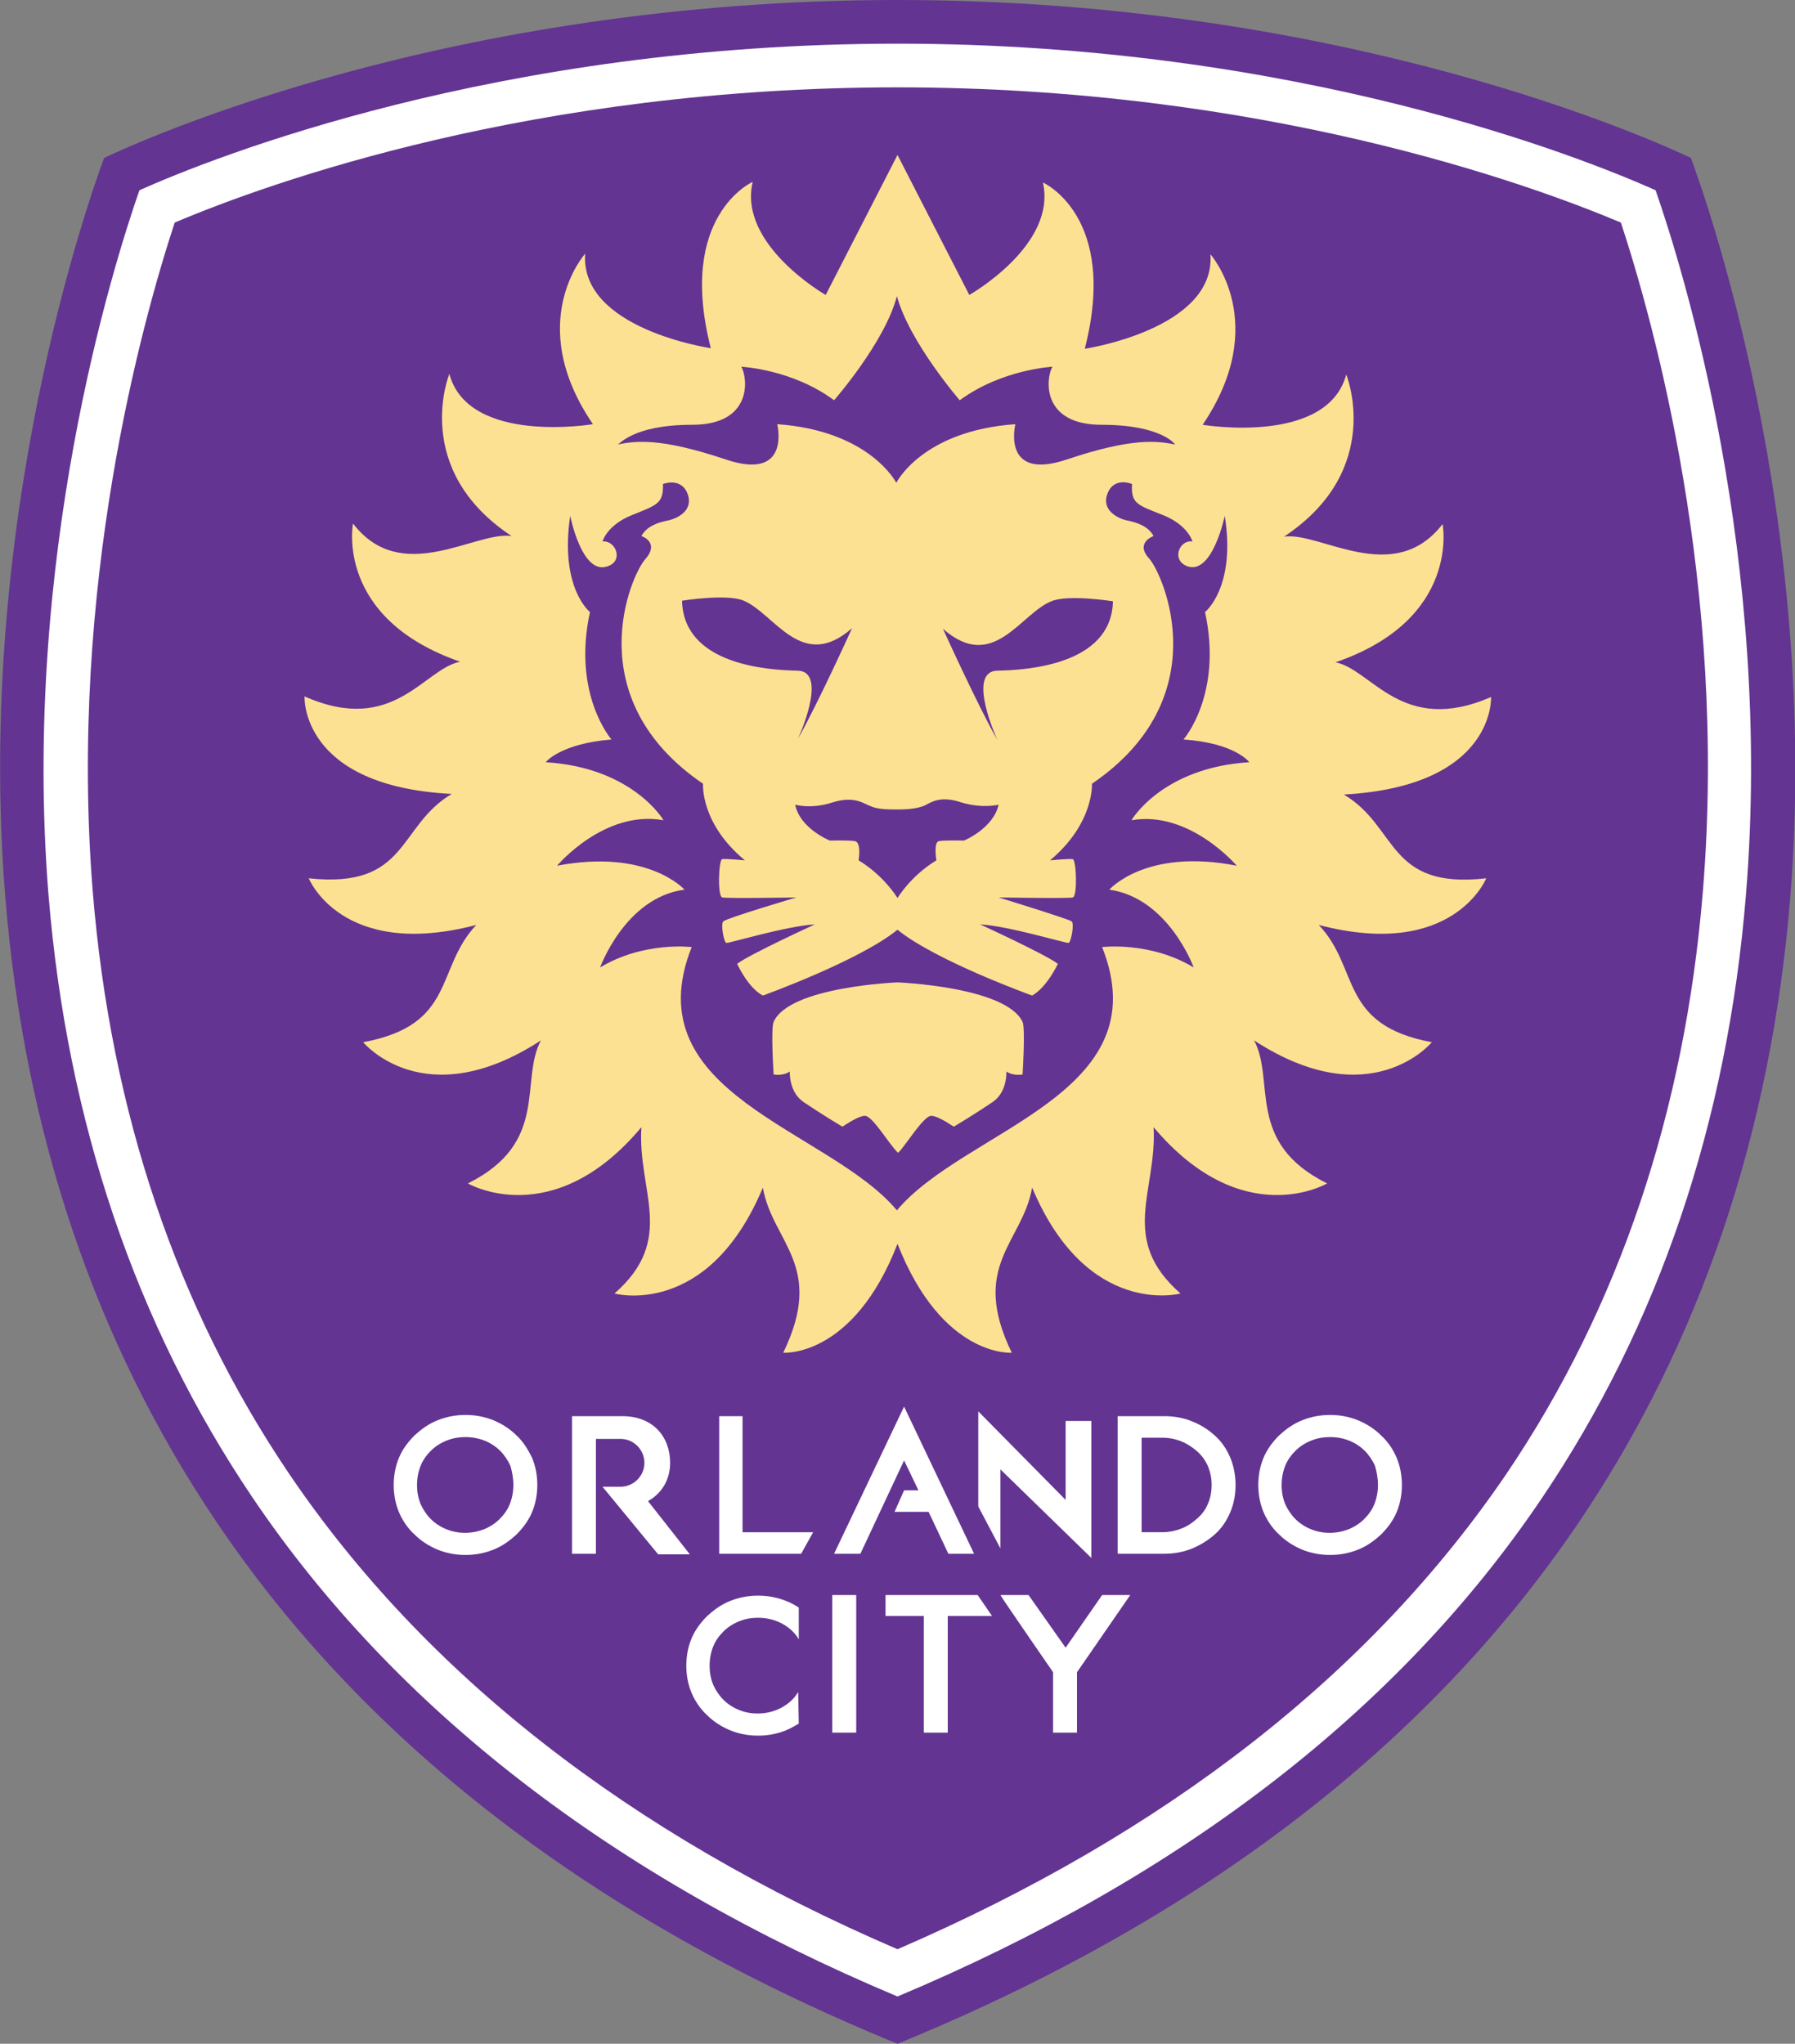 <?xml version="1.0" encoding="utf-8"?>
<!-- Generator: Adobe Illustrator 21.1.0, SVG Export Plug-In . SVG Version: 6.00 Build 0)  -->
<!DOCTYPE svg PUBLIC "-//W3C//DTD SVG 1.1//EN" "http://www.w3.org/Graphics/SVG/1.1/DTD/svg11.dtd">
<svg version="1.1"
	 id="Layer_1" inkscape:version="0.48.2 r9819" sodipodi:docname="Orlando_City_2014.svg" xmlns:cc="http://creativecommons.org/ns#" xmlns:dc="http://purl.org/dc/elements/1.1/" xmlns:inkscape="http://www.inkscape.org/namespaces/inkscape" xmlns:rdf="http://www.w3.org/1999/02/22-rdf-syntax-ns#" xmlns:sodipodi="http://sodipodi.sourceforge.net/DTD/sodipodi-0.dtd" xmlns:svg="http://www.w3.org/2000/svg"
	 xmlns="http://www.w3.org/2000/svg" xmlns:xlink="http://www.w3.org/1999/xlink" x="0px" y="0px" width="300px" height="341.6px"
	 viewBox="0 0 300 341.6" style="enable-background:new 0 0 300 341.6;" xml:space="preserve">
<rect x="0" y="0" width="300" height="341.6" fill="#808080" stroke="none"/>
<style type="text/css">
	.st0{fill:#633492;}
	.st1{fill:#FFFFFF;}
	.st2{fill:#FDE192;}
</style>
<sodipodi:namedview  bordercolor="#666666" borderopacity="1" fit-margin-bottom="0" fit-margin-left="0" fit-margin-right="0" fit-margin-top="0" gridtolerance="10" guidetolerance="10" id="namedview35" inkscape:current-layer="Layer_1" inkscape:cx="148.21433" inkscape:cy="168.77295" inkscape:pageopacity="0" inkscape:pageshadow="2" inkscape:window-height="480" inkscape:window-maximized="0" inkscape:window-width="706" inkscape:window-x="0" inkscape:window-y="0" inkscape:zoom="0.41450632" objecttolerance="10" pagecolor="#ffffff" showgrid="false">
	</sodipodi:namedview>
<g>
	<path id="path3" inkscape:connector-curvature="0" class="st0" d="M150,341.6C99.6,321,61.3,291.7,36.2,254.4
		c-20.2-29.9-32.1-65-35.3-104.3C-4.3,86.8,15.1,32.6,17.4,26.4C23.3,23.6,74.9,0,150,0s126.7,23.6,132.6,26.4
		c2.3,6.2,21.7,60.4,16.6,123.7c-3.2,39.3-15.1,74.4-35.3,104.3C238.7,291.7,200.4,321,150,341.6"/>
	<path id="path5" inkscape:connector-curvature="0" class="st1" d="M150,333.7c-47.6-20-83.9-48-107.8-83.4
		c-19.5-28.9-31-62.8-34.1-100.8C3.6,93.4,18.8,44.7,23.3,31.8C35.6,26.3,83.2,7.3,150,7.3c66.8,0,114.4,19,126.7,24.5
		c4.5,12.9,19.7,61.7,15.1,117.8c-3.1,38-14.6,71.9-34.1,100.8C233.9,285.7,197.6,313.7,150,333.7"/>
	<path id="path7" inkscape:connector-curvature="0" class="st0" d="M150,325.8c-44.9-19.3-79.1-46.1-101.7-79.5
		c-18.8-27.8-29.8-60.5-32.8-97.3c-4.1-50.9,8.3-95.4,13.7-111.8C45,30.5,89.3,14.6,150,14.6c60.7,0,105,15.9,120.9,22.6
		c5.4,16.4,17.9,60.9,13.7,111.8c-3,36.7-14,69.5-32.8,97.3C229.1,279.7,194.9,306.4,150,325.8"/>
	<path id="path9" inkscape:connector-curvature="0" class="st1" d="M86.3,239.9c-1.1-1.1-2.4-1.9-3.8-2.5c-1.5-0.6-3-0.9-4.7-0.9
		c-1.7,0-3.2,0.3-4.7,0.9c-1.5,0.6-2.7,1.5-3.8,2.5c-1.1,1.1-2,2.3-2.6,3.7c-0.6,1.4-0.9,3-0.9,4.6c0,1.6,0.3,3.2,0.9,4.6
		c0.6,1.4,1.5,2.7,2.6,3.7c1.1,1.1,2.4,1.9,3.8,2.5c1.5,0.6,3,0.9,4.7,0.9c1.7,0,3.2-0.3,4.7-0.9c1.5-0.6,2.7-1.5,3.8-2.5
		c1.1-1.1,2-2.3,2.6-3.7c0.6-1.4,0.9-3,0.9-4.6s-0.3-3.2-0.9-4.6C88.2,242.2,87.4,240.9,86.3,239.9 M85.8,248.2
		c0,1.1-0.2,2.2-0.6,3.2c-0.4,1-1,1.8-1.7,2.5c-0.7,0.7-1.6,1.3-2.6,1.7c-2,0.8-4.4,0.8-6.3,0c-1-0.4-1.9-1-2.6-1.7
		c-0.7-0.7-1.3-1.6-1.7-2.5c-0.4-1-0.6-2-0.6-3.2c0-1.1,0.2-2.2,0.6-3.2c0.4-1,1-1.8,1.7-2.5c0.7-0.7,1.6-1.3,2.6-1.7
		c1-0.4,2-0.6,3.2-0.6c1.1,0,2.2,0.2,3.2,0.6c1,0.4,1.9,1,2.6,1.7c0.7,0.7,1.3,1.6,1.7,2.5C85.6,246,85.8,247.1,85.8,248.2
		L85.8,248.2z"/>
	<polyline id="polyline11" class="st1" points="135.9,256.1 124.1,256.1 124.1,236.7 120.2,236.7 120.2,259.7 133.9,259.7 
		135.9,256.1 	"/>
	<polyline id="polyline13" class="st1" points="167.2,245.6 182.4,260.4 182.4,237.5 178.1,237.5 178.1,250.7 163.5,235.9 
		163.5,251.8 167.2,258.8 167.2,245.6 	"/>
	<path id="path15" inkscape:connector-curvature="0" class="st1" d="M203.1,240c-1.1-1-2.3-1.8-3.8-2.4c-1.4-0.6-3-0.9-4.7-0.9h-7.8
		v23h7.8c1.7,0,3.2-0.3,4.7-0.9c1.4-0.6,2.7-1.4,3.8-2.4c1.1-1,1.9-2.2,2.5-3.6c0.6-1.4,0.9-2.9,0.9-4.6c0-1.6-0.3-3.2-0.9-4.6
		C205,242.2,204.2,241,203.1,240 M190.8,240.3h3.4c1.1,0,2.2,0.2,3.2,0.6c1,0.4,1.9,1,2.7,1.7c0.8,0.7,1.4,1.6,1.8,2.5
		c0.4,1,0.6,2,0.6,3.1c0,1.1-0.2,2.2-0.6,3.1c-0.4,1-1,1.8-1.8,2.5c-0.8,0.7-1.6,1.3-2.7,1.7c-1,0.4-2.1,0.6-3.2,0.6h-3.4V240.3
		L190.8,240.3z"/>
	<path id="path17" inkscape:connector-curvature="0" class="st1" d="M233.4,243.6c-0.6-1.4-1.5-2.7-2.6-3.7
		c-1.1-1.1-2.4-1.9-3.8-2.5c-1.5-0.6-3-0.9-4.7-0.9c-1.7,0-3.2,0.3-4.7,0.9c-1.5,0.6-2.7,1.5-3.8,2.5c-1.1,1.1-2,2.3-2.6,3.7
		c-0.6,1.4-0.9,3-0.9,4.6c0,1.6,0.3,3.2,0.9,4.6c0.6,1.4,1.5,2.7,2.6,3.7c1.1,1.1,2.4,1.9,3.8,2.5c1.5,0.6,3,0.9,4.7,0.9
		c1.7,0,3.2-0.3,4.7-0.9c1.5-0.6,2.7-1.5,3.8-2.5c1.1-1.1,2-2.3,2.6-3.7c0.6-1.4,0.9-3,0.9-4.6C234.3,246.6,234,245,233.4,243.6
		 M230.3,248.2c0,1.1-0.2,2.2-0.6,3.2c-0.4,1-1,1.8-1.7,2.5c-0.7,0.7-1.6,1.3-2.6,1.7c-2,0.8-4.4,0.8-6.3,0c-1-0.4-1.9-1-2.6-1.7
		c-0.7-0.7-1.3-1.6-1.7-2.5c-0.4-1-0.6-2-0.6-3.2c0-1.1,0.2-2.2,0.6-3.2c0.4-1,1-1.8,1.7-2.5c0.7-0.7,1.6-1.3,2.6-1.7
		c1-0.4,2-0.6,3.2-0.6s2.2,0.2,3.2,0.6c1,0.4,1.9,1,2.6,1.7c0.7,0.7,1.3,1.6,1.7,2.5C230.1,246,230.3,247.1,230.3,248.2L230.3,248.2
		z"/>
	<rect id="rect19" x="139.1" y="266.6" class="st1" width="4" height="23"/>
	<path id="path21" inkscape:connector-curvature="0" class="st1" d="M184.2,266.6l-6.1,8.8l-6.2-8.8h-4.7c0.1,0.3,8.8,12.9,8.8,12.9
		v10.1h4v-10.1l8.9-12.9H184.2"/>
	<polyline id="polyline23" class="st1" points="163.4,266.6 148,266.6 148,270.1 154.4,270.1 154.4,289.6 158.4,289.6 158.4,270.1 
		165.8,270.1 163.4,266.6 	"/>
	<polyline id="polyline25" class="st1" points="151.1,235.1 139.4,259.7 143.8,259.7 151.1,244.1 153.5,249.1 151.1,249.1 
		149.5,252.7 155.2,252.7 158.5,259.7 162.8,259.7 151.1,235.1 	"/>
	<path id="path27" inkscape:connector-curvature="0" class="st1" d="M133.4,282.8c-0.3,0.5-0.6,0.9-1,1.3c-0.7,0.7-1.6,1.3-2.6,1.7
		c-2,0.8-4.4,0.8-6.3,0c-1-0.4-1.9-1-2.6-1.7c-0.7-0.7-1.3-1.6-1.7-2.5c-0.4-1-0.6-2-0.6-3.2c0-1.1,0.2-2.2,0.6-3.2
		c0.4-1,1-1.8,1.7-2.5c0.7-0.7,1.6-1.3,2.6-1.7c1-0.4,2-0.6,3.2-0.6c1.1,0,2.2,0.2,3.2,0.6c1,0.4,1.9,1,2.6,1.7
		c0.4,0.4,0.7,0.8,1,1.3v-5.3c-0.6-0.4-1.3-0.8-2.1-1.1c-1.5-0.6-3-0.9-4.7-0.9s-3.2,0.3-4.7,0.9c-1.5,0.6-2.7,1.5-3.8,2.5
		c-1.1,1.1-2,2.3-2.6,3.7c-0.6,1.4-0.9,3-0.9,4.6c0,1.6,0.3,3.2,0.9,4.6c0.6,1.4,1.5,2.7,2.6,3.7c1.1,1.1,2.4,1.9,3.8,2.5
		c1.5,0.6,3,0.9,4.7,0.9c1.7,0,3.2-0.3,4.7-0.9c0.7-0.3,1.4-0.7,2.1-1.1L133.4,282.8"/>
	<path id="path29" inkscape:connector-curvature="0" class="st1" d="M108.3,250.9c2.5-1.4,3.7-3.8,3.7-6.4c0-4.3-2.8-7.8-8-7.8
		c-0.1,0-8.4,0-8.4,0v23h4v-19.2h3.4c0.1,0,0.6,0,0.7,0c2.2,0,4,1.8,4,4c0,2.2-1.8,4-4,4c-0.1,0-0.6,0-0.7,0h-2.3l9.3,11.3h5.3
		L108.3,250.9"/>
	<path id="path31" inkscape:connector-curvature="0" class="st2" d="M150,164.2c0,0-18.1,0.7-20.7,6.6c-0.5,1.1,0,8.8,0,8.8
		s1.5,0.3,2.7-0.5c0,0-0.2,3.4,2.3,5.1c2.5,1.7,6.4,4.1,6.5,4.1c0.1,0,2.4-1.7,3.7-1.8c1.3-0.1,4.1,4.8,5.6,6.2
		c1.4-1.4,4.3-6.3,5.6-6.2c1.3,0.1,3.6,1.8,3.7,1.8c0.1,0,4-2.4,6.5-4.1c2.5-1.7,2.3-5.1,2.3-5.1c1.2,0.8,2.7,0.5,2.7,0.5
		s0.5-7.7,0-8.8C168.1,164.9,150,164.2,150,164.2"/>
	<path id="path33" inkscape:connector-curvature="0" class="st2" d="M224.6,132.8c25.4-1.4,24.6-16.3,24.6-16.3
		c-14.9,6.5-19.9-4.6-26-5.8c21-7.2,17.9-23.1,17.9-23.1c-8.2,10.6-20.5,1.2-26.5,2.1C231.5,78.5,225,62.6,225,62.6
		c-3.2,11.9-24,8.4-24,8.4c11.5-17,1.3-28.5,1.3-28.5c0.9,12.5-21,15.8-21,15.8c5.7-22.2-7-27.8-7-27.8C176.7,41,162,49.3,162,49.3
		l-12-23.4l-12,23.4c0,0-14.7-8.4-12.2-18.9c0,0-12.7,5.6-7,27.8c0,0-21.9-3.2-21-15.8c0,0-10.3,11.5,1.3,28.5c0,0-20.8,3.5-24-8.4
		c0,0-6.5,15.9,10.4,27.1c-6-0.9-18.4,8.5-26.5-2.1c0,0-3.1,15.8,17.9,23.1c-6.1,1.2-11.1,12.4-26,5.8c0,0-0.8,15,24.6,16.3
		c-9.1,5.4-7.2,15.9-23.9,14.1c0,0,5.5,13.7,28,7.8c-6.9,7.3-3.3,16.7-18.9,19.6c0,0,10.2,12.4,29.7-0.3
		c-3.6,6.8,1.5,17.1-12.2,23.9c0,0,14.2,8.3,29-9.4c-0.7,10.7,5.9,18.7-4.5,27.8c0,0,15.6,4.3,24.8-17.7c1.6,9.2,10.5,13,3.4,27.6
		c0,0,11.7,0.9,19.1-18.2c7.5,19.1,19.1,18.2,19.1,18.2c-7.1-14.6,1.8-18.4,3.4-27.6c9.2,21.9,24.8,17.7,24.8,17.7
		c-10.4-9.1-3.9-17.1-4.5-27.8c14.9,17.7,29,9.4,29,9.4c-13.7-6.8-8.6-17.1-12.2-23.9c19.5,12.7,29.7,0.3,29.7,0.3
		c-15.6-2.9-12-12.4-18.9-19.6c22.5,5.9,28-7.8,28-7.8C231.8,148.7,233.7,138.2,224.6,132.8 M115.7,71c10.1,0,9.3-7.8,8.2-9.7
		c0,0,8.5,0.4,15.5,5.6c0,0,8.5-9.7,10.5-17.4c2.1,7.7,10.5,17.4,10.5,17.4c7.1-5.2,15.5-5.6,15.5-5.6c-1.1,1.8-2,9.7,8.2,9.7
		c10.1,0,12.3,3.3,12.3,3.3c-2.9-0.6-7.1-1.2-18.1,2.5c-11,3.7-8.6-5.9-8.6-5.9c-15.6,1.1-19.9,9.8-19.9,9.8s-4.4-8.7-19.9-9.8
		c0,0,2.4,9.6-8.6,5.9c-11-3.7-15.1-3.1-18.1-2.5C103.5,74.4,105.6,71,115.7,71z M156.5,143.8c-4.3,2.6-6.5,6.3-6.5,6.3
		s-2.2-3.7-6.5-6.3c0,0,0.5-3-0.6-3.2c-1.1-0.2-4.2-0.1-4.2-0.1s-5-2-5.8-6c0,0,2.7,0.8,6.3-0.4c3.6-1.1,5.1,0.2,6.2,0.6
		c1.1,0.5,2.3,0.6,4.5,0.6s3.4-0.2,4.5-0.6c1.1-0.5,2.6-1.8,6.2-0.6c3.6,1.1,6.3,0.4,6.3,0.4c-0.9,4-5.8,6-5.8,6s-3.1-0.1-4.2,0.1
		C156,140.8,156.5,143.8,156.5,143.8L156.5,143.8z M133.3,112.1c-5.3-0.1-18.8-1.1-19.3-11.4v-0.3c0,0,7.5-1.2,10.3,0
		c5.2,2.2,9.7,12,18.1,4.6c0,0-5.6,12.4-9.1,18.6C133.3,123.7,138.6,112.2,133.3,112.1z M166.7,112.1c-5.3,0.1,0,11.6,0,11.6
		c-3.5-6.2-9.1-18.6-9.1-18.6c8.4,7.4,12.9-2.5,18.1-4.6c2.8-1.2,10.3,0,10.3,0v0.3C185.5,111,172,112,166.7,112.1L166.7,112.1z
		 M206.7,144.7c-15.2-3-21.3,4-21.3,4c9.9,1.4,14.1,13,14.1,13c-7.3-4.4-15.3-3.4-15.3-3.4c9.8,24.7-22.9,30.4-34.3,44
		c-11.4-13.6-44.1-19.3-34.3-44c0,0-8-1-15.3,3.4c0,0,4.2-11.7,14.1-13c0,0-6.1-6.9-21.3-4c0,0,7.9-9.4,17.8-7.6
		c0,0-5.1-8.8-19.7-9.7c0,0,2.4-3.1,11-3.8c0,0-6.6-7.5-3.6-21.3c0,0-5.1-4-3.3-16.1c0,0,1.9,9.8,6.1,8.5c2.9-0.8,1.6-4.4-0.7-4.2
		c0,0,0.7-2.7,4.9-4.4c4.2-1.7,5.3-1.9,5.2-5.2c0,0,3-1.2,4.1,1.6c1.1,2.9-1.8,4.2-3.3,4.5c-1.5,0.3-3.5,0.9-4.4,2.6
		c0,0,3.1,1,0.7,3.8c-2.5,2.7-11.4,23.3,9.6,37.6c0,0-0.5,6.6,7,12.8c0,0-3.2-0.3-3.8-0.2c-0.6,0.1-0.8,6.2,0,6.4
		c0.8,0.2,12.4,0,12.4,0s-11.8,3.5-12.2,4c-0.5,0.4,0.1,3.6,0.5,3.6c0.4,0.1,9.9-2.8,14.8-3.1c0,0-11.1,5.1-13,6.6
		c0,0,1.8,4,4.3,5.3c0,0,16.1-5.8,22.5-11c6.4,5.2,22.5,11,22.5,11c2.5-1.4,4.3-5.3,4.3-5.3c-1.9-1.5-13-6.6-13-6.6
		c4.9,0.3,14.4,3.2,14.8,3.1c0.4-0.1,1-3.2,0.5-3.6c-0.5-0.4-12.2-4-12.2-4s11.7,0.2,12.4,0c0.8-0.2,0.6-6.2,0-6.4
		c-0.6-0.1-3.8,0.2-3.8,0.2c7.4-6.2,7-12.8,7-12.8c21-14.3,12-34.8,9.6-37.6c-2.5-2.7,0.7-3.8,0.7-3.8c-0.9-1.7-2.9-2.3-4.4-2.6
		c-1.5-0.3-4.4-1.7-3.3-4.5c1.1-2.9,4.1-1.6,4.1-1.6c-0.2,3.3,0.9,3.5,5.2,5.2c4.2,1.7,4.9,4.4,4.9,4.4c-2.3-0.3-3.6,3.3-0.7,4.2
		c4.1,1.2,6.1-8.5,6.1-8.5c1.9,12-3.3,16.1-3.3,16.1c3,13.8-3.6,21.3-3.6,21.3c8.7,0.6,11,3.8,11,3.8c-14.6,0.9-19.7,9.7-19.7,9.7
		C198.8,135.4,206.7,144.7,206.7,144.7L206.7,144.7z"/>
</g>
</svg>
